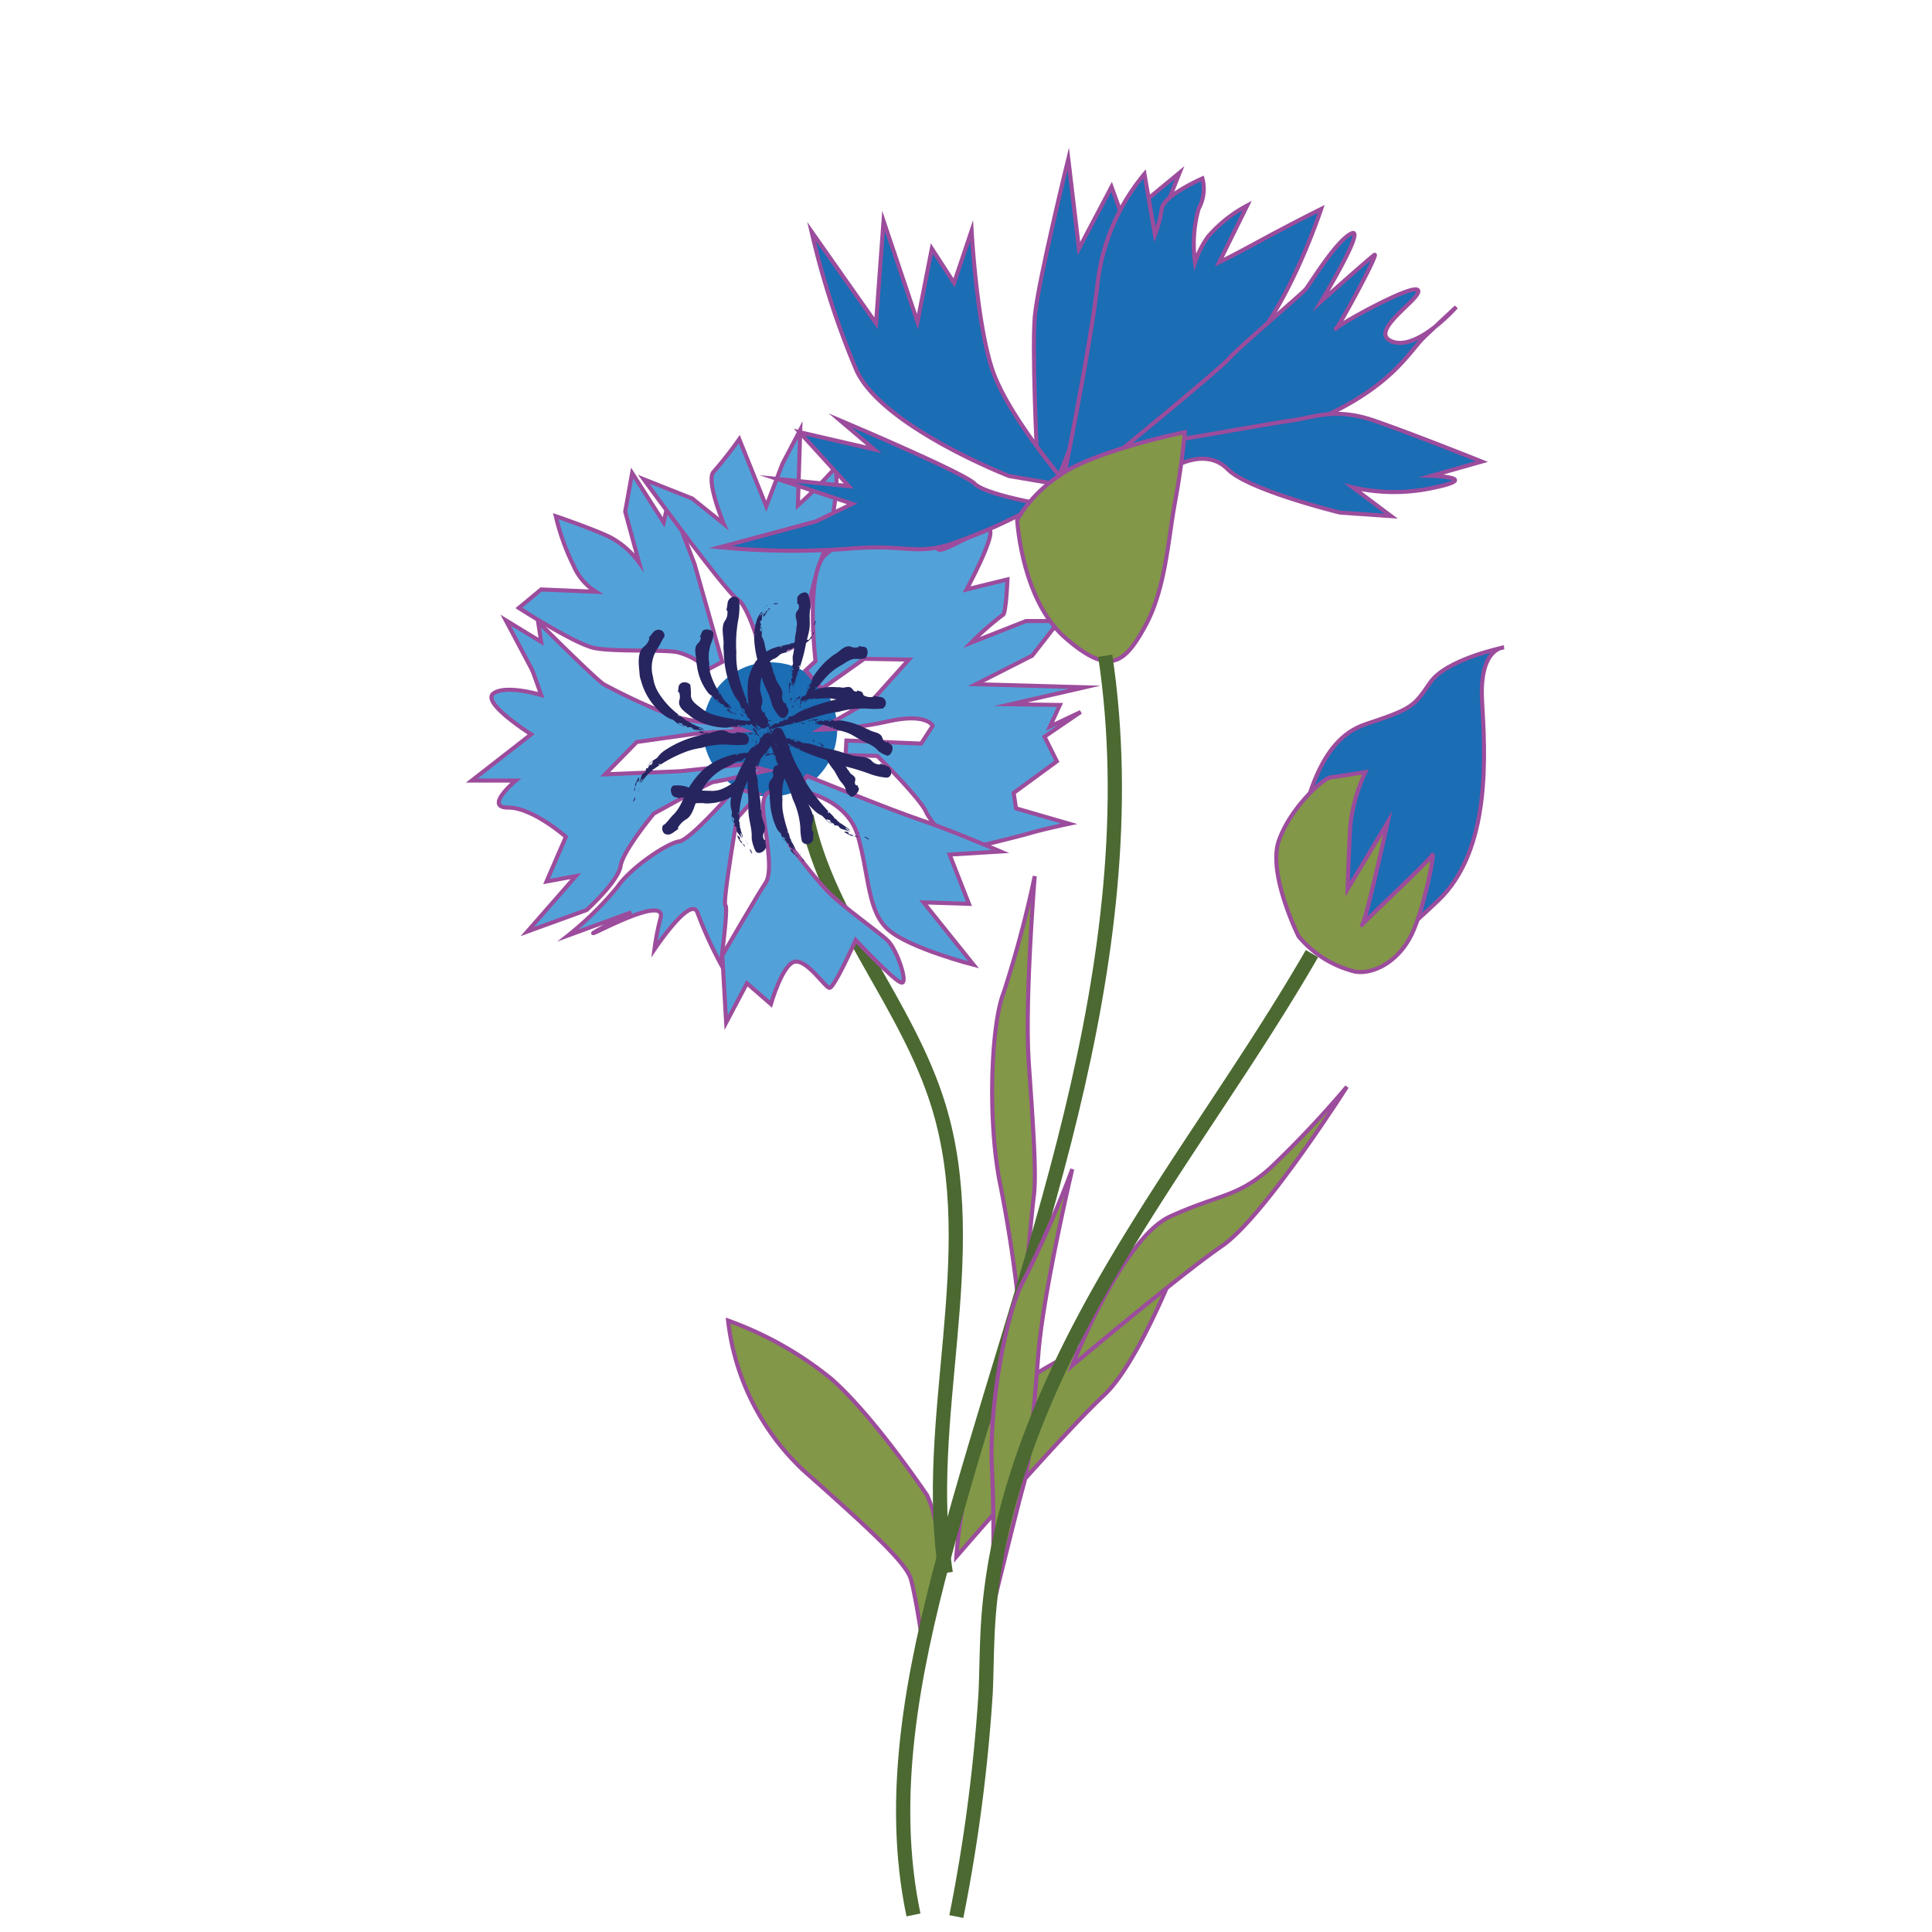 <svg id="word" xmlns="http://www.w3.org/2000/svg" viewBox="0 0 160 160"><defs><style>.cls-1{fill:#829748;}.cls-1,.cls-4,.cls-6{stroke:#9c4c9c;stroke-miterlimit:10;stroke-width:0.337px;}.cls-2{fill:none;stroke:#4b6931;stroke-width:1.179px;}.cls-3,.cls-6{fill:#1b6db4;}.cls-4{fill:#52a2d9;}.cls-5{fill:#27255f;}</style></defs><path class="cls-1" d="M84.562,110.084A112.974,112.974,0,0,0,82.88,98.3c-1.116-5.195-.836-13.392.242-16.109a92.815,92.815,0,0,0,2.57-9.631s-.845,10.385-.492,15.465.649,9.216.42,11.011S84.562,110.084,84.562,110.084Z"/><path class="cls-1" d="M79.2,128.923s.668-11.286,5.279-14.32,6.841-3.306,9.385-6.475a76.112,76.112,0,0,0,5.485-8.418s-4.27,12.415-7.912,15.83S79.2,128.923,79.2,128.923Z"/><path class="cls-1" d="M76.784,123.842s-4.363-6.508-7.927-9.645a28.991,28.991,0,0,0-8.56-4.833,20.107,20.107,0,0,0,6.332,12.491c5.826,5.154,8.409,7.627,8.791,8.885s.934,4.97.934,4.97S79.156,129.139,76.784,123.842Z"/><path class="cls-2" d="M66.792,67.574c1.813,8.629,8.342,15.56,10.931,23.989,3.809,12.4-1.411,25.884.6,38.7"/><path class="cls-3" d="M69.331,60.294a5.558,5.558,0,1,1-5.558-5.44A5.5,5.5,0,0,1,69.331,60.294Z"/><path class="cls-4" d="M58.607,55.454a5.25,5.25,0,0,0-2.617-1.468c-1.406-.194-5.174,0-6.766-.32s-6.255-3.32-6.255-3.32l1.85-1.53,4.531.191a4.725,4.725,0,0,1-1.851-2.17,18.815,18.815,0,0,1-1.467-4.085s3,1.019,4.467,1.721a7.011,7.011,0,0,1,2.424,2.107l-1.147-4.21.575-3.195,2.613,4.088.452-2.044,2.1,5.49,2.3,8.106Z"/><path class="cls-4" d="M63.136,54.367s-1.084-4.146-2.041-4.721-7.786-9.957-7.786-9.957l4.02,1.595,2.616,2.105s-1.533-3.638-.829-4.337a31.671,31.671,0,0,0,2.107-2.684l2.235,5.556L64.8,38.413l1.471-2.81-.193,6.255a38.93,38.93,0,0,0,2.873-2.872c.7-.894.188,4.468-.831,7.02a27.4,27.4,0,0,0-1.53,6.9C66.585,53.538,63.136,54.367,63.136,54.367Z"/><path class="cls-4" d="M67.541,54.751s-.893-7.531.894-8.873a49.222,49.222,0,0,0,4.722-4.53l.768,3.511,3.383-4.979s2.041,3,.636,4.979,3-1.022,3.895-1.022-1.79,4.979-1.79,4.979l3.385-.831s-.124,2.935-.385,2.935a24.275,24.275,0,0,0-2.615,2.3l4.531-1.787h2.746L85.48,54.3l-4.661,2.364,9,.254-6.126,1.405,4.083.06-.829,1.791L89.5,58.963l-3,2.044,1.023,2.043-3.577,2.618.193,1.275,4.4,1.275s-2.107.446-3.191.766-5.043,1.278-5.426,1.342a7.659,7.659,0,0,1-3.191-3c-.383-1.085-4.083-4.725-4.083-4.725l-2.62-.063.068-1.211,6.189.255.956-1.468s-.445-1.085-3.637-.386a29.586,29.586,0,0,1-5.745.706L72.4,57.815l2.87-3.192-3.7-.063-3.516,2.489-1.336-1.533Z"/><path class="cls-4" d="M60.2,59.922a15.884,15.884,0,0,1-4.53-.637,49.859,49.859,0,0,1-5.679-2.618c-.833-.577-5.427-5.17-5.427-5.17l.255,1.659-2.936-1.788s2.041,3.831,2.168,4.086.768,2.106.768,2.106-2.936-.893-3.957-.127,3.128,3.38,3.128,3.38l-4.918,3.831h3.643s-2.682,2.233-.639,2.233S46.863,69.3,46.863,69.3l-1.6,3.7,2.428-.445-4.023,4.593,4.917-1.787s2.615-2.361,2.809-3.639,2.745-4.337,2.745-4.337,4.722-2.619,4.914-2.619,4.528-.956,4.528-.956l-1.975-.511-5.3.574-6.192.254,2.619-2.678s5.363-.765,5.556-.765,3.317-.2,3.317-.2Z"/><path class="cls-4" d="M60.9,65.284s-3.7,4.276-4.659,4.4-4.021,2.167-5.1,3.762a27.619,27.619,0,0,1-4.088,4.023l5.235-1.915s-3.575,1.853-3.129,1.721,6-3.126,5.554-1.273a20.212,20.212,0,0,0-.512,2.615s3.066-4.6,3.574-3a34.539,34.539,0,0,0,1.916,4.215s.637-4.726.382-4.854.957-7.212.957-7.212l1.788-1.979Z"/><path class="cls-4" d="M63.842,65.6s-.9-.191-.577,2.17.7,4.533.128,5.362-3.575,6-3.575,6l.32,5.553,1.721-3.255,1.983,1.725s.953-3.32,1.976-3.511,2.489,2.106,2.871,2.169,2.173-3.96,2.173-3.96,3.125,3.321,3.765,3.514-.323-2.681-1.088-3.446S69.777,75.11,68.5,73.771s-3.067-3.766-3.067-3.766Z"/><path class="cls-4" d="M65.946,65.409s4.151.514,5.105,3.832.768,6.255,2.554,7.785S80.626,79.9,80.626,79.9L76.478,74.73l3.765.123-1.6-4.082,4.215-.254s-4.151-1.785-6.64-2.618-9.383-3.638-9.383-3.638Z"/><path class="cls-5" d="M67.126,52.189l-.072.08.067-.02C67.144,52.237,67.134,52.214,67.126,52.189Z"/><polygon class="cls-5" points="66.99 52.342 66.977 52.358 66.975 52.377 66.99 52.342"/><path class="cls-5" d="M66.9,52.514l.054-.081Z"/><polygon class="cls-5" points="67.008 52.41 66.975 52.377 66.975 52.377 66.952 52.433 67.008 52.41"/><path class="cls-5" d="M67.259,52.725c0,.025-.081-.058-.093,0a.544.544,0,0,1-.174.244c-.023.046-.156-.012-.179.031-.062.083-.221.364-.088.269.2-.151.317-.269.482-.41l.225-.514.1-.108-.161.126C67.292,52.41,67.339,52.587,67.259,52.725Z"/><path class="cls-5" d="M67.483,51.464c.006.02.02.063.02.063-.105.07-.1.158-.092.259l.066-.023c.006-.053-.021-.067-.057-.027a.507.507,0,0,0,.151-.295C67.54,51.444,67.506,51.439,67.483,51.464Z"/><rect class="cls-5" x="67.548" y="51.407" width="0.061" height="0.007" transform="translate(7.934 111.845) rotate(-82.64)"/><path class="cls-5" d="M66.613,52.831a2.5,2.5,0,0,1-.7.337c-.008.025-.011.055-.042.053l-.065-.012-.1.032-.036.021h0c-.016.019-.005.032.012.045l.05.025-.05-.025-.065-.013-.1.038.1-.038.053-.032.016-.016-.242.063-.049.025c-.05.035-.1.068-.156.027l-.046.011.016.007-.019,0-.185.045-.1.1s-.039-.025-.059-.036l-.049.074.118.057c.058.041.054-.135.134-.053-.08-.082-.076.094-.134.053l-.118-.057a.211.211,0,0,1-.206.01c.057-.068.136-.045.206-.01l.049-.074c.02.011.059.036.059.036l.1-.1-.367.093a3.244,3.244,0,0,0-2.114,1.351,5.1,5.1,0,0,0-.55,1.35A7.608,7.608,0,0,0,62.129,59a2.553,2.553,0,0,0,.884,1.278c.526.232.575-.365.588-.387.094-.514-.261-.4-.3-.987.084.356-.4-.067-.231-.5.242-.538-.243-1.059-.1-1.636a2.924,2.924,0,0,1,.041-.432c.249-.794.338-1.473,1.138-1.8.222-.086.351-.279.554-.4a3.4,3.4,0,0,1,.45-.113,2.129,2.129,0,0,0,.521-.267c-.182.083-.317.158-.517.242-.128.05.048-.166.137-.229.03-.035.133.063.167.024a.955.955,0,0,0,.23-.163c.032-.035.064.071.079.053.12-.062.166-.241.259-.246l.191-.028.106-.041.058-.052-.083-.094.129-.017-.129.017.083.094a4.445,4.445,0,0,0,.415-.446l0-.008a.507.507,0,0,1-.313.131c.054,0,.063.026.017.066l-.065-.034c.073-.072.131-.16.251-.143l.031-.065c.034-.005.055.025.079.045l.046-.045A1.137,1.137,0,0,0,66.613,52.831Z"/><path class="cls-5" d="M65.616,53.291l.047-.023-.2.051C65.51,53.359,65.562,53.327,65.616,53.291Z"/><path class="cls-5" d="M66.547,58.723l.043-.073-.053.018C66.517,58.678,66.534,58.7,66.547,58.723Z"/><polygon class="cls-5" points="66.632 58.588 66.637 58.573 66.635 58.557 66.632 58.588"/><path class="cls-5" d="M66.681,58.449l-.037.066Z"/><polygon class="cls-5" points="66.598 58.535 66.635 58.557 66.635 58.557 66.644 58.515 66.598 58.535"/><path class="cls-5" d="M66.6,58.535l-.051,0Z"/><path class="cls-5" d="M66.273,58.308c-.006-.017.092.041.084.005.012-.078,0-.153.032-.209-.008-.037.123-.015.115-.053.008-.072-.029-.3-.077-.209-.066.141-.092.247-.147.376l-.046.367-.051.076.1-.088C66.343,58.537,66.25,58.4,66.273,58.308Z"/><path class="cls-5" d="M66.2,59.23c0-.02-.013-.056-.013-.056.1-.023.109-.1.111-.168h-.064c-.014.039.011.055.051.037a.264.264,0,0,0-.167.171Z"/><polygon class="cls-5" points="66.104 59.257 66.118 59.214 66.106 59.211 66.102 59.257 66.104 59.257"/><path class="cls-5" d="M66.747,58.135l.3-.471c-.012-.02-.028-.043-.009-.053l.058-.013.047-.06.007-.027v0l-.036-.025h0l.051-.015.035-.065-.035.065-.014.044v.017l.114-.142.016-.031c.009-.047.022-.089.08-.081l.02-.023h-.009l.013,0,.087-.1v-.108a.607.607,0,0,1,.061.006l-.017-.074-.112,0c-.065-.006.05.119-.056.089.106.03-.009-.095.056-.089l.112,0c.006-.045.054-.08.121-.086.008.071-.055.086-.121.086l.017.074a.607.607,0,0,0-.061-.006v.108l.173-.2c.389-.423.709-.854,1.145-1.252a5.607,5.607,0,0,1,.746-.538c.518-.252.892-.685,1.47-.588a3.382,3.382,0,0,0,.651-.054.81.81,0,0,0,.176-.7c-.164-.393-.333-.166-.8-.367.316.115-.158.236-.481.131-.564-.252-.957.337-1.363.561a2.332,2.332,0,0,0-.33.227,6.54,6.54,0,0,0-1.461,1.6,1.289,1.289,0,0,0-.194.526c-.05.11-.169.186-.225.267a1.244,1.244,0,0,0-.16.392c.066-.13.1-.232.173-.372.056-.091.078.14.064.216,0,.038-.123.01-.122.045a.61.61,0,0,0-.039.207c0,.037-.089-.025-.087-.006-.031.092.046.227-.006.263l-.111.082-.046.061v.063l.112.038-.074.053.074-.053-.112-.038-.057.426.008,0a.271.271,0,0,1,.177-.165c-.04.017-.061,0-.048-.038l.064,0c-.011.073-.018.149-.119.161,0,0,.008.04.01.058l-.084-.018-.017.041A.651.651,0,0,0,66.747,58.135Z"/><path class="cls-5" d="M67.165,57.467l-.016.033.1-.114C67.186,57.38,67.177,57.422,67.165,57.467Z"/><path class="cls-5" d="M66.008,58.386l.048-.03-.043-.015C66,58.336,66,58.361,66.008,58.386Z"/><polygon class="cls-5" points="66.104 58.33 66.114 58.326 66.118 58.313 66.104 58.33"/><path class="cls-5" d="M66.183,58.255l-.048.026Z"/><polygon class="cls-5" points="66.094 58.268 66.118 58.313 66.118 58.313 66.135 58.281 66.094 58.268"/><path class="cls-5" d="M66.094,58.268l-.037-.02Z"/><path class="cls-5" d="M65.929,57.911c0-.023.054.08.062.047.035-.045.057-.108.1-.128.012-.03.1.066.11.035.037-.048.109-.239.037-.2-.114.063-.177.12-.274.181a2.277,2.277,0,0,0-.161.269l-.066.033.111-.015C65.9,58.132,65.875,57.976,65.929,57.911Z"/><path class="cls-5" d="M65.613,58.588v-.044c.094.029.111-.019.131-.074l-.053-.028c-.02.022,0,.047.033.05a.173.173,0,0,0-.18.05Z"/><rect class="cls-5" x="65.514" y="58.551" width="0.034" height="0.006" transform="translate(-21.482 70.862) rotate(-49.833)"/><path class="cls-5" d="M66.345,58.08l.38-.142c.005-.023,0-.05.021-.042l.041.027.057-.005.017-.015v0l-.009-.043-.033-.035.033.035.038.023.05-.016-.05.016-.029.022-.008.012.131-.014.027-.013c.027-.023.055-.043.085.008l.025-.006-.008-.005.01.005.1-.005.051-.078.032.051.026-.063-.068-.081c-.033-.05-.025.119-.074.025.049.094.041-.075.074-.025l.068.081c.025-.025.07-.015.111.03-.031.053-.072.02-.111-.03l-.026.063-.032-.051-.051.078.2-.017c.429,0,.816-.061,1.264-.031a4.03,4.03,0,0,1,.7.114c.46.123.867-.031,1.342.246a1.446,1.446,0,0,0,.707.013c.232-.2.07-.667.059-.692-.165-.4-.259-.171-.548-.4.2.129-.134.269-.326-.01-.267-.423-.645-.08-.982-.181a1.012,1.012,0,0,0-.273-.012,5.129,5.129,0,0,0-1.589.108.933.933,0,0,0-.383.218c-.085.036-.2.006-.271.021a.745.745,0,0,0-.294.158c.1-.042.172-.09.29-.132.079-.026-.027.152-.069.191-.018.029-.082-.081-.1-.051-.05.01-.082.071-.128.111-.015.03-.042-.08-.05-.066-.065.043-.077.187-.128.181l-.114-.012-.058.016-.027.042.056.1-.073-.011.073.011-.056-.1-.224.272.008.01a.167.167,0,0,1,.188,0c-.031-.013-.043-.043-.014-.061l.04.04c-.036.05-.072.1-.146.044l-.019.045-.049-.066L66.2,58A.648.648,0,0,0,66.345,58.08Z"/><path class="cls-5" d="M66.89,57.885l-.023.013.11-.01C66.944,57.842,66.916,57.865,66.89,57.885Z"/><path class="cls-5" d="M66.969,60.04l.078.013-.036-.046C67,60,66.984,60.02,66.969,60.04Z"/><polygon class="cls-5" points="67.123 60.063 67.136 60.065 67.149 60.055 67.123 60.063"/><polygon class="cls-5" points="67.153 60.01 67.149 60.055 67.149 60.055 67.191 60.045 67.153 60.01"/><path class="cls-5" d="M67.153,60.01l-.022-.043Z"/><path class="cls-5" d="M67.216,59.622c.016-.012,0,.1.036.076a.6.6,0,0,1,.188-.066c.037-.022.066.106.1.083.07-.03.258-.16.155-.16-.155,0-.255.022-.394.032l-.337.111-.091-.018.123.063C67.046,59.776,67.123,59.64,67.216,59.622Z"/><path class="cls-5" d="M66.39,59.924l.041-.033c.064.084.127.058.193.031l-.026-.056c-.04,0-.046.036-.012.06a.26.26,0,0,0-.221-.082Z"/><polygon class="cls-5" points="66.325 59.846 66.365 59.844 66.365 59.833 66.323 59.844 66.325 59.846"/><path class="cls-5" d="M67.564,59.97l.529.055c.014-.023.027-.046.041-.03l.034.04.075.013.026-.005h0L68.278,60l-.019-.04.019.04.037.035.07.01-.07-.01-.046.013-.013.006.164.049.035,0c.042-.006.082-.011.1.047l.027.013v-.013l.009.013.119.047.094-.045s.016.043.021.061l.054-.042-.043-.107c-.016-.063-.084.1-.1-.015.013.111.081-.048.1.015l.043.107c.045-.011.093.024.119.084-.057.033-.091-.02-.119-.084l-.054.042c-.005-.018-.021-.061-.021-.061l-.094.045.241.084c.516.218,1.029.264,1.543.533l.79.451c.5.3,1.038.4,1.447.906a2.278,2.278,0,0,0,.764.4c.344-.044.423-.534.423-.562.015-.443-.218-.3-.452-.674.174.231-.279.155-.379-.2-.146-.529-.721-.461-1.1-.7l-.325-.141a6.186,6.186,0,0,0-1.932-.629,1.493,1.493,0,0,0-.545.033,1.7,1.7,0,0,1-.317-.114,1.036,1.036,0,0,0-.407,0c.136.013.239,0,.391.025.1.018-.1.121-.167.141-.034.015-.055-.116-.086-.1a.566.566,0,0,0-.2.034c-.033.021-.012-.085-.027-.077-.1.02-.186.155-.24.117l-.117-.06-.072-.012-.056.02.011.121-.078-.043.078.043-.011-.121-.4.144v.007a.265.265,0,0,1,.216.085c-.032-.025-.022-.057.013-.057l.025.055c-.07.025-.139.05-.191-.032l-.047.032-.016-.083-.046.007A.655.655,0,0,0,67.564,59.97Z"/><path class="cls-5" d="M68.315,60.035l-.037.005.136.038C68.4,60.023,68.357,60.025,68.315,60.035Z"/><path class="cls-5" d="M67.511,61.694l.029.05.017-.045C67.559,61.682,67.534,61.688,67.511,61.694Z"/><polygon class="cls-5" points="67.564 61.792 67.571 61.8 67.584 61.802 67.564 61.792"/><path class="cls-5" d="M67.647,61.858l-.033-.038Z"/><polygon class="cls-5" points="67.625 61.78 67.587 61.802 67.584 61.802 67.614 61.82 67.625 61.78"/><path class="cls-5" d="M67.625,61.78l.021-.041Z"/><path class="cls-5" d="M67.959,61.573c.018,0-.075.065-.045.065.055.018.115.025.143.058.03,0-.053.1-.02.1.053.02.241.027.2-.026l-.21-.173-.243-.109-.032-.057.012.1C67.757,61.576,67.9,61.538,67.959,61.573Z"/><path class="cls-5" d="M67.317,61.309l.05.005c-.041.08.012.1.065.121l.037-.045c-.021-.018-.049-.006-.056.027a.144.144,0,0,0-.038-.166Z"/><polygon class="cls-5" points="67.354 61.231 67.375 61.251 67.385 61.246 67.354 61.228 67.354 61.231"/><path class="cls-5" d="M67.857,61.973l.212.32.041,0-.015.047.025.048.019.01h0l.038-.03.02-.038-.02.038-.009.046.037.035-.037-.035-.029-.016h-.011l.064.1.021.016c.034.012.063.026.034.072l.009.021,0-.011,0,.013.048.081.088.01-.03.05.065-.008.042-.1c.031-.051-.115.037-.05-.049-.065.086.081,0,.05.049l-.042.1c.033.011.042.051.021.109-.064,0-.046-.056-.021-.109l-.065.008.03-.05-.088-.01.1.161a11.708,11.708,0,0,0,.689.981l.332.584c.192.405.564.587.649,1.09.038.187.284.374.4.481.279.03.554-.372.569-.4.21-.373-.029-.292-.033-.65.021.224-.282.082-.2-.234.142-.47-.349-.5-.472-.793a.931.931,0,0,0-.152-.193c-.2-.441-.642-.637-.917-1.035-.082-.1-.234-.119-.346-.166-.064-.048-.077-.151-.119-.2a.533.533,0,0,0-.242-.153l.223.163c.048.048-.142.048-.2.035-.028,0,.046-.1.013-.1-.025-.033-.091-.033-.144-.05-.033,0,.057-.066.04-.066-.057-.035-.2.012-.2-.041l-.008-.1-.025-.049-.043-.01-.085.084-.007-.068.007.068.085-.084-.293-.118-.008.01a.151.151,0,0,1,.039.167c0-.036.03-.051.051-.033l-.029.05c-.053-.017-.107-.037-.066-.123h-.051l.056-.061-.026-.022A.555.555,0,0,0,67.857,61.973Z"/><path class="cls-5" d="M68.168,62.419l-.022-.015.051.091C68.231,62.444,68.2,62.431,68.168,62.419Z"/><path class="cls-5" d="M62.631,62.52l-.028.08.05-.027C62.671,62.557,62.648,62.54,62.631,62.52Z"/><polygon class="cls-5" points="62.577 62.675 62.569 62.691 62.573 62.706 62.577 62.675"/><path class="cls-5" d="M62.53,62.826l.031-.073Z"/><polygon class="cls-5" points="62.615 62.726 62.573 62.706 62.573 62.706 62.561 62.753 62.615 62.726"/><path class="cls-5" d="M62.615,62.726l.05-.01Z"/><path class="cls-5" d="M62.952,62.918c0,.022-.095-.026-.087.017a.709.709,0,0,1-.037.241c.006.046-.128.033-.123.076-.009.089-.017.338.054.235a2.363,2.363,0,0,0,.185-.464,1.647,1.647,0,0,0,.023-.441l.041-.106-.09.137C62.866,62.668,62.993,62.809,62.952,62.918Z"/><path class="cls-5" d="M62.763,61.893l.041.039c-.082.082-.049.142-.012.222l.052-.03c-.008-.046-.037-.05-.064-.013a.32.32,0,0,0,.064-.258Z"/><polygon class="cls-5" points="62.832 61.805 62.844 61.853 62.852 61.85 62.836 61.802 62.832 61.805"/><path class="cls-5" d="M62.462,63.171a3.922,3.922,0,0,1-.385.486c.009.025.02.05,0,.058l-.061.008-.062.062-.014.026h0l.036.035.048.005-.048-.005-.055.015-.054.063.054-.063.019-.05,0-.015-.144.138-.022.033c-.022.045-.045.091-.1.073l-.029.025h.009l-.017,0-.115.1-.025.113-.066-.015v.078l.121.015c.06.015-.025-.133.076-.088-.1-.045-.016.1-.076.088l-.121-.015a.143.143,0,0,1-.151.07c.013-.075.081-.078.151-.07v-.078l.066.015.025-.113-.232.185a4.916,4.916,0,0,1-1.558,1.013,2.2,2.2,0,0,1-.966.125,4.981,4.981,0,0,1-1.919-.341,2.807,2.807,0,0,0-1.067-.091c-.365.174-.173.656-.16.684.2.415.374.19.781.448-.281-.156.238-.244.487.056.357.458.974.184,1.525.292a3.452,3.452,0,0,0,.468-.015,3.855,3.855,0,0,0,2.44-1.12,1.977,1.977,0,0,0,.308-.516c.083-.106.227-.165.3-.247a1.255,1.255,0,0,0,.267-.4,4.568,4.568,0,0,1-.275.376c-.08.09-.039-.159-.006-.237.006-.043.131.007.137-.033a.59.59,0,0,0,.091-.219c.007-.043.086.035.086.015.058-.1,0-.256.073-.289l.135-.078.062-.071.012-.066L62.4,63.59l.088-.058-.088.058.108.049.123-.48-.011,0a.283.283,0,0,1-.2.185c.046-.019.067,0,.046.045l-.063-.005c.017-.081.034-.159.146-.177l-.006-.06c.025-.018.054,0,.08.012l.016-.05A.87.87,0,0,0,62.462,63.171Z"/><path class="cls-5" d="M61.909,63.861l.024-.038-.123.114C61.867,63.955,61.891,63.9,61.909,63.861Z"/><path class="cls-5" d="M61.1,58.834l-.062-.052.01.055C61.052,58.86,61.071,58.844,61.1,58.834Z"/><polygon class="cls-5" points="60.973 58.731 60.961 58.723 60.948 58.723 60.973 58.731"/><path class="cls-5" d="M60.837,58.668l.067.038Z"/><polygon class="cls-5" points="60.915 58.756 60.948 58.723 60.948 58.723 60.904 58.706 60.915 58.756"/><path class="cls-5" d="M60.915,58.756v0Z"/><path class="cls-5" d="M60.644,59.043c-.022,0,.05-.085.011-.083-.076-.018-.162-.01-.21-.06-.036,0,.006-.128-.032-.131-.07-.026-.308-.041-.222.03a2.3,2.3,0,0,0,.354.226l.373.1.073.063-.077-.116C60.883,59.013,60.737,59.081,60.644,59.043Z"/><path class="cls-5" d="M61.56,59.255l-.054,0c-.012-.106-.084-.116-.157-.133l0,.063c.034.02.054,0,.042-.046a.281.281,0,0,0,.152.194Z"/><polygon class="cls-5" points="61.583 59.356 61.539 59.335 61.535 59.345 61.581 59.357 61.583 59.356"/><path class="cls-5" d="M60.536,58.54l-.4-.393c-.028.005-.05.015-.058,0v-.058l-.052-.058L60,58.011h0l-.034.03-.008.048.008-.048-.008-.05-.058-.05.058.05.042.02.016,0-.11-.141-.029-.023c-.037-.023-.077-.047-.053-.1l-.021-.028v-.005L59.73,57.6l-.106-.027s.016-.041.025-.06l-.074-.006-.032.111c-.021.061.131-.018.072.078.059-.1-.093-.017-.072-.078l.032-.111a.129.129,0,0,1-.049-.146c.075.015.07.08.049.146l.074.006c-.009.019-.025.06-.025.06l.106.027-.142-.224a6.012,6.012,0,0,1-.735-1.535,2.683,2.683,0,0,1-.115-.917,3.219,3.219,0,0,1,.164-1.679,2.076,2.076,0,0,0,.182-.825c-.129-.324-.615-.3-.647-.29-.43.1-.237.3-.545.668.189-.253.212.229-.085.47-.4.373-.151.967-.141,1.458a3.182,3.182,0,0,0,.053.405,4.587,4.587,0,0,0,.843,2.134,1.093,1.093,0,0,0,.453.39,2.228,2.228,0,0,1,.2.313,1.234,1.234,0,0,0,.341.284c-.107-.1-.2-.168-.317-.292-.076-.08.161-.025.227.008.04.008-.024.131.013.138a.559.559,0,0,0,.191.1c.039,0-.043.076-.024.078.095.051.248.006.27.068l.063.126.054.063.06.015.063-.1.038.085-.038-.085-.063.1.415.156,0-.01a.293.293,0,0,1-.131-.211c.011.043-.016.06-.048.037l.015-.059c.07.022.143.047.139.156h.054l-.029.077.041.028A.77.77,0,0,0,60.536,58.54Z"/><path class="cls-5" d="M59.957,57.989l.033.019-.091-.12C59.876,57.946,59.914,57.971,59.957,57.989Z"/><path class="cls-5" d="M59.078,60.44l-.121-.038.053.056C59.034,60.475,59.053,60.458,59.078,60.44Z"/><polygon class="cls-5" points="58.848 60.37 58.824 60.365 58.803 60.37 58.848 60.37"/><path class="cls-5" d="M58.631,60.345l.107.025Z"/><path class="cls-5" d="M58.792,60.413c-.01-.018-.01-.035.011-.043h-.065Z"/><path class="cls-5" d="M58.792,60.413l.027.05Z"/><path class="cls-5" d="M58.636,60.78c-.026,0,.008-.1-.041-.086a.708.708,0,0,1-.306-.007c-.054.007-.081-.134-.135-.123-.106-.008-.418.04-.262.087a5.068,5.068,0,0,0,.61.136l.544,0,.138.045-.179-.1C58.923,60.679,58.782,60.791,58.636,60.78Z"/><path class="cls-5" d="M59.966,60.657c-.017.01-.067.03-.067.03a.285.285,0,0,0-.294-.061l.035.064c.059,0,.071-.031.022-.061a.571.571,0,0,0,.337.113C60,60.712,60,60.677,59.966,60.657Z"/><polygon class="cls-5" points="60.07 60.742 59.999 60.742 60.003 60.752 60.07 60.745 60.07 60.742"/><path class="cls-5" d="M58.159,60.3a3.762,3.762,0,0,1-.765-.325c-.028.01-.052.025-.073,0l-.04-.064-.1-.055-.044-.007h0c-.025,0-.029.02-.021.04l.019.053-.019-.053-.046-.056-.1-.047.1.047.067.016.021,0-.227-.136-.052-.023c-.063-.017-.125-.037-.134-.1l-.035-.028v.012l-.008-.017-.169-.113-.145-.016a.451.451,0,0,0-.011-.07l-.093,0,.035.131c.011.074.147-.04.139.076.008-.116-.128,0-.139-.076l-.035-.131a.255.255,0,0,1-.141-.17c.094.01.127.088.141.17l.093,0a.451.451,0,0,1,.011.07l.145.016-.314-.245a6.677,6.677,0,0,1-1.7-1.858,3.215,3.215,0,0,1-.436-1.268,2.874,2.874,0,0,1,.338-2.321c.2-.254.415-.783.605-1.039a.492.492,0,0,0-.448-.565c-.477.013-.467.3-.948.743.3-.314.1.378-.3.66-.573.465-.438,1.457-.367,2.2a1.832,1.832,0,0,0,.123.614,5.342,5.342,0,0,0,1.876,2.837,2.255,2.255,0,0,0,.761.408c.163.093.29.267.427.34a2.548,2.548,0,0,0,.6.249c-.2-.093-.356-.148-.578-.262-.145-.075.177-.063.283-.035.053,0,.053.146.1.149a1.115,1.115,0,0,0,.3.078c.054,0,0,.093.024.093.145.04.309-.04.38.025l.155.131.106.055.08.01.016-.126.106.084-.106-.084-.016.126.637.045v-.012a.552.552,0,0,1-.309-.181c.038.043.023.068-.034.055l-.027-.069c.11.008.216.011.286.12,0,0,.05-.008.077-.014.022.026.011.059.007.089l.069.015A.927.927,0,0,0,58.159,60.3Z"/><path class="cls-5" d="M57.07,59.831l.057.013-.193-.119C56.944,59.793,57,59.819,57.07,59.831Z"/><path class="cls-5" d="M52.851,65.557l.05-.1-.058.038C52.819,65.51,52.839,65.535,52.851,65.557Z"/><polygon class="cls-5" points="52.949 65.362 52.96 65.343 52.956 65.323 52.949 65.362"/><path class="cls-5" d="M53.009,65.167l-.039.1Z"/><polygon class="cls-5" points="52.916 65.301 52.956 65.323 52.956 65.323 52.97 65.264 52.916 65.301"/><path class="cls-5" d="M52.916,65.3l-.051.016Z"/><path class="cls-5" d="M52.589,65.074c0-.028.094.031.088-.02a.885.885,0,0,1,.077-.284c0-.049.144-.041.147-.09.026-.1.051-.411-.029-.275-.118.209-.172.352-.267.542l-.084.52-.066.121.118-.152C52.639,65.37,52.552,65.216,52.589,65.074Z"/><path class="cls-5" d="M52.537,66.346c-.008-.021-.021-.064-.021-.064.1-.07.094-.168.082-.271l-.061.028c-.008.055.024.07.06.027a.47.47,0,0,0-.147.3C52.482,66.368,52.516,66.373,52.537,66.346Z"/><polygon class="cls-5" points="52.442 66.429 52.45 66.368 52.437 66.371 52.437 66.434 52.442 66.429"/><path class="cls-5" d="M53.152,64.752a3.321,3.321,0,0,1,.492-.606c-.006-.031-.015-.058.012-.068l.068-.018.078-.073.023-.032h0l-.031-.039h0l.065-.017.073-.073-.073.073-.034.056-.005.017.194-.161.032-.038c.033-.053.069-.106.129-.091l.035-.027H54.2l.019-.005.151-.114.061-.125s.046.012.068.02l.02-.088-.133-.013c-.069-.02-.005.141-.111.093.106.048.042-.113.111-.093l.133.013a.212.212,0,0,1,.192-.076c-.033.086-.111.088-.192.076l-.02.088c-.022-.008-.068-.02-.068-.02l-.061.125.312-.2a10.925,10.925,0,0,1,2.138-1.085,6.508,6.508,0,0,1,1.286-.317,6.252,6.252,0,0,1,2.441-.247,10.184,10.184,0,0,0,1.2-.013c.407-.174.239-.656.215-.682-.254-.41-.48-.217-1.054-.412.39.117-.26.263-.65.041-.588-.369-1.29.124-1.943.18a4.279,4.279,0,0,0-.517.138,8.66,8.66,0,0,0-2.789,1.236,2.308,2.308,0,0,0-.567.566,4.639,4.639,0,0,1-.431.28,1.894,1.894,0,0,0-.4.475,5.494,5.494,0,0,1,.4-.45c.12-.1,0,.171-.049.269-.016.048-.145,0-.163.05a1.065,1.065,0,0,0-.15.255c-.014.045-.089-.038-.1-.015-.087.113-.053.292-.131.337l-.158.111-.077.083-.032.075.114.049-.106.07.106-.07-.114-.049c-.074.174-.129.388-.193.572l.01,0a.5.5,0,0,1,.234-.241c-.048.025-.068.005-.043-.048l.071,0c-.036.1-.055.2-.174.23,0,0,0,.051,0,.074-.031.021-.058,0-.086-.013l-.027.06A.8.8,0,0,0,53.152,64.752Z"/><path class="cls-5" d="M53.863,63.9l-.03.039.165-.13C53.932,63.8,53.9,63.849,53.863,63.9Z"/><path class="cls-5" d="M61.933,69.88l-.041-.1-.009.065C61.88,69.875,61.908,69.872,61.933,69.88Z"/><polygon class="cls-5" points="61.852 69.691 61.85 69.676 61.832 69.664 61.852 69.691"/><path class="cls-5" d="M61.747,69.537l.047.08Z"/><path class="cls-5" d="M61.786,69.681c.011-.017.024-.03.046-.017h0l-.038-.047Z"/><path class="cls-5" d="M61.786,69.681l-.017.05Z"/><path class="cls-5" d="M61.414,69.81c-.019-.013.08-.058.043-.081a.836.836,0,0,1-.185-.2c-.046-.023.052-.131.014-.156-.06-.076-.28-.254-.224-.121a2.356,2.356,0,0,0,.267.476l.325.345.048.118-.032-.177C61.662,69.933,61.493,69.915,61.414,69.81Z"/><path class="cls-5" d="M62.29,70.587c-.019-.007-.06-.028-.06-.028.02-.113-.054-.17-.126-.228l-.027.065c.033.034.063.025.06-.025a.421.421,0,0,0,.1.289C62.265,70.637,62.294,70.617,62.29,70.587Z"/><polygon class="cls-5" points="62.281 70.705 62.242 70.66 62.233 70.668 62.278 70.705 62.281 70.705"/><path class="cls-5" d="M61.5,69.213a3.519,3.519,0,0,1-.2-.684c-.024-.011-.053-.021-.045-.046l.028-.063-.015-.1-.016-.03v0c-.016-.012-.032,0-.046.008l-.033.045.033-.045.017-.061-.025-.09.025.09.03.056.012.013-.034-.23-.012-.042c-.021-.053-.041-.1.009-.146V67.84l-.009.013.009-.017v-.172l-.075-.11.046-.042-.059-.059-.083.088c-.051.043.121.081.019.136.1-.055-.07-.093-.019-.136l.083-.088a.191.191,0,0,1,.058-.186c.046.071,0,.131-.058.186l.059.059-.046.042.075.11,0-.339a7.162,7.162,0,0,1,.452-2.13,5.835,5.835,0,0,1,.563-1.069,8.079,8.079,0,0,1,1.276-1.921,4.377,4.377,0,0,0,.616-1.007c.038-.441-.479-.5-.509-.494-.476.013-.378.29-.833.61.287-.232.1.347-.3.493-.6.209-.633.969-.982,1.458a2.709,2.709,0,0,0-.219.438,6.93,6.93,0,0,0-.792,2.731,1.9,1.9,0,0,0,.11.747c.014.164-.041.343-.02.481a1.692,1.692,0,0,0,.15.556,5.241,5.241,0,0,1-.127-.546c-.021-.143.154.093.192.181.029.035-.086.113-.059.149a.535.535,0,0,0,.121.247c.032.037-.079.053-.062.07.053.124.212.189.2.272l-.013.182.025.105.047.055.1-.063v0l-.1.063.34.443.009-.005a.435.435,0,0,1-.041-.312c-.008.051-.038.055-.063.01l.038-.058c.064.079.122.149.074.257l.052.043-.06.06.028.053A1.015,1.015,0,0,0,61.5,69.213Z"/><path class="cls-5" d="M61.223,68.233l.017.045-.025-.191C61.169,68.13,61.194,68.181,61.223,68.233Z"/><path class="cls-5" d="M66.3,70.736l-.043-.076-.01.058C66.245,70.741,66.267,70.736,66.3,70.736Z"/><polygon class="cls-5" points="66.217 70.592 66.209 70.58 66.195 70.572 66.217 70.592"/><path class="cls-5" d="M66.111,70.481l.046.063Z"/><polygon class="cls-5" points="66.152 70.595 66.195 70.572 66.195 70.572 66.157 70.544 66.152 70.595"/><path class="cls-5" d="M66.152,70.6l-.017.045Z"/><path class="cls-5" d="M65.8,70.771c-.019,0,.077-.063.042-.074-.065-.041-.144-.068-.177-.125-.038-.013.045-.118.011-.131-.064-.045-.279-.13-.224-.04a2.667,2.667,0,0,0,.27.323l.306.218.046.088-.028-.138C66.032,70.826,65.871,70.839,65.8,70.771Z"/><path class="cls-5" d="M66.585,71.3c-.02,0-.056-.013-.056-.013.029-.1-.034-.141-.1-.184l-.026.056c.024.03.051.017.056-.028a.281.281,0,0,0,.074.239Z"/><polygon class="cls-5" points="66.565 71.4 66.533 71.367 66.525 71.375 66.565 71.403 66.565 71.4"/><path class="cls-5" d="M65.862,70.262l-.264-.5c-.028,0-.054,0-.05-.021l.014-.055-.035-.072-.022-.021h0l-.039.021-.024.042.024-.042.006-.051-.04-.066.04.066.033.03.014.008-.069-.166-.022-.033c-.032-.031-.065-.065-.025-.113l-.008-.033-.008.01v-.015l-.039-.131-.1-.058.039-.048-.072-.025-.053.1c-.041.05.127.017.048.093.079-.076-.089-.043-.048-.093l.053-.1a.125.125,0,0,1,0-.153c.063.033.042.093,0,.153l.072.025-.039.048.1.058-.085-.259a10.14,10.14,0,0,1-.436-1.679,4.084,4.084,0,0,1-.024-.954,4.82,4.82,0,0,1,.156-1.785,2.365,2.365,0,0,0,.071-.9c-.17-.317-.654-.194-.682-.177-.413.17-.194.333-.448.731.148-.27.25.2-.033.464-.4.384-.08.93-.123,1.408a2.605,2.605,0,0,0,.028.391,6.019,6.019,0,0,0,.518,2.174,1.314,1.314,0,0,0,.352.467,1.826,1.826,0,0,1,.117.345,1.17,1.17,0,0,0,.256.359c-.077-.126-.147-.211-.231-.357-.05-.1.162.012.22.063.032.017-.058.115-.024.13a.454.454,0,0,0,.16.146c.036.021-.064.066-.045.074.072.073.233.073.235.14l.019.141.034.072.048.032.094-.076.009.095-.009-.095-.094.076.349.274.008,0a.293.293,0,0,1-.06-.242c0,.043-.03.053-.055.023l.033-.056c.06.048.12.091.086.192l.055.02-.059.063.03.038A.65.65,0,0,0,65.862,70.262Z"/><path class="cls-5" d="M65.475,69.553l.025.033-.061-.144C65.4,69.494,65.439,69.522,65.475,69.553Z"/><path class="cls-5" d="M71.133,68.986l-.1-.058.035.063C71.083,69.011,71.105,69,71.133,68.986Z"/><polygon class="cls-5" points="70.924 68.878 70.907 68.866 70.884 68.868 70.924 68.878"/><path class="cls-5" d="M70.721,68.81l.1.043Z"/><path class="cls-5" d="M70.862,68.906c0-.018,0-.036.022-.038h0l-.066-.015Z"/><path class="cls-5" d="M70.862,68.906l.015.052Z"/><path class="cls-5" d="M70.619,69.228c-.025,0,.037-.1-.015-.093a.627.627,0,0,1-.291-.078c-.047,0-.046-.149-.092-.151-.1-.03-.407-.058-.271.027.21.117.345.187.538.28l.535.1.123.071-.152-.128C70.928,69.188,70.766,69.266,70.619,69.228Z"/><path class="cls-5" d="M71.929,69.432l-.074.008c-.057-.117-.158-.129-.263-.142l.019.069c.058.02.073-.008.036-.054a.584.584,0,0,0,.284.209C71.939,69.492,71.951,69.457,71.929,69.432Z"/><polygon class="cls-5" points="71.999 69.539 71.931 69.522 71.931 69.533 71.999 69.547 71.999 69.539"/><path class="cls-5" d="M70.287,68.644l-.671-.471c-.031,0-.06.015-.073-.008l-.029-.065-.09-.07-.041-.015h0l-.029.032.008.056-.008-.056-.028-.063-.085-.072.085.072.057.031.024,0-.189-.186-.044-.03c-.06-.033-.115-.063-.11-.131l-.033-.033v.015l-.005-.022-.135-.144-.144-.042s0-.044,0-.072l-.092-.006.012.138c0,.067.148-.018.117.095.031-.113-.121-.028-.117-.095l-.012-.138a.225.225,0,0,1-.117-.177c.094.018.11.1.117.177l.092.006c0,.028,0,.072,0,.072l.144.042-.275-.282a15.708,15.708,0,0,1-1.595-1.971,8.317,8.317,0,0,1-.682-1.221,9.486,9.486,0,0,1-1.066-2.4,5.758,5.758,0,0,0-.521-1.215.477.477,0,0,0-.715.09c-.257.42.043.532.066,1.16-.031-.42.34.162.277.61-.119.677.528,1.223.807,1.842a4.048,4.048,0,0,0,.279.479,11.351,11.351,0,0,0,1.922,2.5,2.24,2.24,0,0,0,.674.468,3.627,3.627,0,0,1,.365.378,2.641,2.641,0,0,0,.521.35c-.171-.129-.307-.209-.493-.357-.126-.1.177-.031.275.015.047.006.022.15.071.16a.95.95,0,0,0,.265.131c.048.013-.024.093,0,.1.126.072.309.017.363.093l.128.151.093.068.082.023.037-.119.086.1-.086-.1-.037.119.589.191,0-.01a.557.557,0,0,1-.25-.247c.029.045.006.07-.044.043l-.008-.074c.1.033.2.064.238.185l.074,0c.019.033,0,.065-.01.091l.063.033A.981.981,0,0,0,70.287,68.644Z"/><path class="cls-5" d="M69.326,67.977l.046.032-.154-.161C69.21,67.916,69.268,67.947,69.326,67.977Z"/><path class="cls-5" d="M63.554,50.115l-.1.058.069,0C63.551,50.173,63.551,50.147,63.554,50.115Z"/><polygon class="cls-5" points="63.355 50.221 63.338 50.23 63.326 50.248 63.355 50.221"/><path class="cls-5" d="M63.2,50.346l.085-.055Z"/><path class="cls-5" d="M63.35,50.289c-.017-.011-.033-.021-.025-.041h0l-.042.043Z"/><path class="cls-5" d="M63.35,50.289l.057.012Z"/><path class="cls-5" d="M63.543,50.626c0,.02-.066-.071-.082-.036-.054.058-.046.164-.093.209,0,.044-.125,0-.128.038-.03.086-.029.3.04.216.091-.123.132-.221.214-.352l.25-.3.1-.048-.151.033C63.614,50.394,63.614,50.558,63.543,50.626Z"/><path class="cls-5" d="M64.364,49.925l-.049.051c-.1-.057-.185-.005-.262.046l.052.045c.049-.021.049-.05,0-.063a.43.43,0,0,0,.307,0Z"/><polygon class="cls-5" points="64.468 49.974 64.41 49.999 64.413 50.009 64.468 49.976 64.468 49.974"/><path class="cls-5" d="M63,50.734a2.782,2.782,0,0,0-.341.637c.013.022.032.04.017.06l-.049.043-.021.1v.041h0a.03.03,0,0,0,.045.01l.046-.026-.046.026-.041.048-.012.095.012-.095,0-.058-.008-.021-.055.227v.05c.006.058.01.113-.048.144l0,.04.013,0-.013.015-.019.174.065.118-.054.04.054.063.091-.085c.06-.035-.108-.088,0-.131-.1.043.064.1,0,.131l-.091.085a.2.2,0,0,1-.054.189c-.049-.071,0-.136.054-.189l-.054-.063.054-.04-.065-.118-.03.355a8.284,8.284,0,0,0,.333,2.243l.3,1.225c.189.808.66,1.392.837,2.256a3.157,3.157,0,0,0,.689,1.07c.432.236.624-.28.645-.3.149-.446-.132-.443-.2-.978.066.351-.357-.067-.275-.48.146-.591-.442-.989-.57-1.546a3.672,3.672,0,0,0-.163-.418c-.181-.833-.6-1.52-.729-2.379a2.228,2.228,0,0,0-.233-.591,1.633,1.633,0,0,1,.034-.39c-.013-.176-.034-.32-.054-.461a1.931,1.931,0,0,0,.032.448c.005.121-.143-.085-.173-.17-.028-.038.094-.084.08-.116a.646.646,0,0,0-.042-.224c-.017-.038.091-.016.081-.03,0-.109-.134-.23-.085-.29l.106-.111.04-.075,0-.064-.119-.025.07-.072-.07.072.119.025a.772.772,0,0,1,.1-.471l-.011,0a.454.454,0,0,1-.234.181c.04-.025.063,0,.05.043l-.063.008a.175.175,0,0,1,.161-.2s0-.04.005-.063c.031-.013.056.013.081.028l.029-.048A.6.6,0,0,0,63,50.734Z"/><path class="cls-5" d="M62.6,51.673v-.05l-.05.189C62.615,51.786,62.607,51.728,62.6,51.673Z"/><path class="cls-5" d="M65.72,57.405l.026-.086-.05.036C65.682,57.369,65.7,57.384,65.72,57.405Z"/><polygon class="cls-5" points="65.772 57.238 65.775 57.221 65.772 57.205 65.772 57.238"/><path class="cls-5" d="M65.781,57.08l-.014.078Z"/><polygon class="cls-5" points="65.727 57.193 65.772 57.205 65.772 57.205 65.767 57.158 65.727 57.193"/><path class="cls-5" d="M65.727,57.193l-.048.02Z"/><path class="cls-5" d="M65.354,57.06c-.008-.021.1.009.08-.025a.623.623,0,0,1-.027-.222c-.019-.035.116-.055.1-.093-.016-.078-.111-.3-.133-.189-.027.166-.027.28-.04.434l.047.39-.035.1.08-.123C65.475,57.274,65.354,57.162,65.354,57.06Z"/><path class="cls-5" d="M65.5,58.036l-.025-.053c.1-.05.084-.128.068-.207l-.063.019c0,.042.028.055.062.022a.326.326,0,0,0-.127.23Z"/><rect class="cls-5" x="65.383" y="58.07" width="0.05" height="0.004" transform="translate(2.413 118.753) rotate(-85.528)"/><path class="cls-5" d="M65.767,56.727l.162-.576c-.02-.022-.039-.038-.021-.055l.05-.036.029-.081,0-.027v0l-.045-.013-.046.017.046-.017.042-.036L66,55.824l-.018.077,0,.051,0,.015.065-.183v-.041c0-.048,0-.1.053-.113l.013-.033-.013.006.016-.011.047-.138-.034-.111a.568.568,0,0,1,.06-.018l-.041-.065-.108.048c-.063.017.09.1-.02.11.11-.012-.043-.093.02-.11l.108-.048a.14.14,0,0,1,.088-.136c.033.068-.025.106-.088.136l.041.065a.568.568,0,0,0-.06.018l.034.111.1-.274a12.886,12.886,0,0,0,.477-1.833c.073-.358.188-.7.248-1.045.174-.7-.043-1.319.144-2.077a3.412,3.412,0,0,0-.221-1.041c-.264-.3-.673.034-.7.053-.341.314-.085.4-.222.853.058-.3.317.146.079.447-.4.423.05.884-.1,1.35a3.1,3.1,0,0,0-.025.365c-.171.68-.1,1.349-.292,2.092a2.333,2.333,0,0,0,.033.571,1.783,1.783,0,0,1-.121.347,1.35,1.35,0,0,0-.019.446c.017-.154.011-.267.038-.431.019-.111.119.108.132.189.016.035-.115.053-.1.09a.753.753,0,0,0,.029.22c.016.035-.088,0-.082.023,0,.105.119.216.073.269l-.082.121-.032.078.016.06.12.008-.057.078.057-.078-.12-.008.057.458h.01a.317.317,0,0,1,.127-.226c-.03.032-.062.02-.055-.025l.058-.015c.014.078.027.158-.069.208l.025.053-.086,0,0,.051A.623.623,0,0,0,65.767,56.727Z"/><path class="cls-5" d="M65.987,55.9l0,.043.054-.154C65.979,55.8,65.98,55.852,65.987,55.9Z"/><path class="cls-5" d="M62.912,60.729l.118-.014-.067-.028C62.936,60.679,62.927,60.7,62.912,60.729Z"/><polygon class="cls-5" points="63.14 60.7 63.158 60.694 63.177 60.682 63.14 60.7"/><path class="cls-5" d="M63.338,60.634l-.1.023Z"/><path class="cls-5" d="M63.17,60.637c.015.012.024.03.007.045h0l.057-.025Z"/><path class="cls-5" d="M63.17,60.637l-.046-.033Z"/><path class="cls-5" d="M63.134,60.244c.018-.016.036.1.069.062.089-.045.154-.123.238-.143.036-.037.127.065.159.031.086-.058.281-.268.145-.219-.2.07-.33.14-.513.208l-.428.222-.131.012.184.021C62.944,60.45,63.013,60.294,63.134,60.244Z"/><path class="cls-5" d="M62.035,60.828a.753.753,0,0,1,.054-.053c.1.065.193.016.284-.033l-.05-.048c-.055.018-.055.048,0,.066a.5.5,0,0,0-.334-.008Z"/><polygon class="cls-5" points="61.925 60.772 61.986 60.752 61.983 60.742 61.922 60.772 61.925 60.772"/><path class="cls-5" d="M63.737,60.417l.76-.2c.014-.025.019-.053.048-.047l.069.022.108-.025.036-.02h0c.014-.018,0-.033-.011-.045l-.05-.029.05.029.065.012.1-.037-.1.037-.054.033-.015.017.243-.062.047-.029c.052-.032.108-.068.16-.027l.042-.01-.012,0,.017,0,.188-.048.1-.1s.038.025.058.04l.052-.072-.119-.063c-.06-.038-.056.138-.136.053.08.085.076-.091.136-.053l.119.063a.211.211,0,0,1,.206-.016c-.057.069-.135.048-.206.016l-.052.072c-.02-.015-.058-.04-.058-.04l-.1.1.366-.093c.811-.188,1.519-.471,2.345-.683a10.016,10.016,0,0,1,1.315-.261,7.188,7.188,0,0,1,2.451-.262,5.809,5.809,0,0,0,1.189-.015.514.514,0,0,0,.215-.692c-.258-.4-.477-.172-1.053-.4.395.144-.267.232-.649.049-.586-.335-1.294.113-1.927.193-.161.018-.324.08-.51.121a18.041,18.041,0,0,0-2.785.918,3.116,3.116,0,0,0-.641.391,4.245,4.245,0,0,1-.46.116,2.069,2.069,0,0,0-.512.264c.179-.082.3-.153.5-.241.135-.051-.047.168-.131.229-.03.034-.128-.061-.161-.023a.876.876,0,0,0-.226.163c-.033.033-.062-.073-.078-.055-.116.063-.173.224-.263.219l-.181,0-.106.023L64.068,60l.062.106-.123,0,.123,0L64.068,60l-.488.317.008.007a.49.49,0,0,1,.329-.022c-.054-.013-.057-.043,0-.063l.053.039c-.085.059-.169.114-.279.061,0,0-.032.036-.049.053l-.05-.068-.062.026A.721.721,0,0,0,63.737,60.417Z"/><path class="cls-5" d="M64.816,60.115l-.048.028.2-.053C64.921,60.049,64.869,60.08,64.816,60.115Z"/><path class="cls-5" d="M63.128,59.572l-.093-.006.049.044C63.106,59.622,63.116,59.6,63.128,59.572Z"/><polygon class="cls-5" points="62.952 59.564 62.936 59.564 62.923 59.572 62.952 59.564"/><path class="cls-5" d="M62.794,59.6l.08-.008Z"/><polygon class="cls-5" points="62.923 59.622 62.923 59.572 62.923 59.572 62.874 59.587 62.923 59.622"/><path class="cls-5" d="M62.923,59.622l.029.037Z"/><path class="cls-5" d="M62.886,60.012c-.017.013-.013-.1-.046-.075a.556.556,0,0,1-.209.086c-.033.025-.085-.1-.115-.074-.074.033-.268.184-.155.177.172-.016.284-.05.439-.071l.369-.144.1.008-.136-.048C63.067,59.844,62.99,59.987,62.886,60.012Z"/><path class="cls-5" d="M63.809,59.632l-.046.038c-.073-.083-.149-.048-.221-.017l.033.055c.042-.008.047-.038.006-.063a.315.315,0,0,0,.254.065Z"/><polygon class="cls-5" points="63.889 59.7 63.835 59.71 63.842 59.72 63.889 59.702 63.889 59.7"/><path class="cls-5" d="M62.455,59.7l-.611-.013c-.012.021-.025.046-.042.033l-.045-.043-.086-.008-.03.008h0l-.008.048.033.042-.033-.042-.042-.036h0l.05-.012.013-.008-.194-.022-.04.008c-.049.014-.1.022-.124-.028l-.036-.008.012.013-.016-.013L61.11,59.6l-.1.053L60.98,59.6l-.057.052.066.1c.031.055.081-.106.114,0-.033-.106-.083.055-.114,0l-.066-.1a.144.144,0,0,1-.153-.066c.065-.04.113.006.153.066l.057-.052.028.058.1-.053-.286-.053a11.258,11.258,0,0,1-1.819-.388,2.906,2.906,0,0,1-.871-.468c-.463-.358-.986-.66-.907-1.246a6.6,6.6,0,0,0-.058-.746.664.664,0,0,0-.688-.165c-.385.2-.232.369-.363.872.078-.337.271.167.152.555-.2.669.6,1.057,1,1.425a2.294,2.294,0,0,0,.4.236,5.328,5.328,0,0,0,2.374.637,1.794,1.794,0,0,0,.61-.1,2.076,2.076,0,0,1,.382.061,1.157,1.157,0,0,0,.456-.072c-.155.016-.27.046-.447.051-.115,0,.089-.136.168-.166.033-.025.08.1.111.078a.72.72,0,0,0,.215-.073c.035-.025.026.086.043.073.105-.02.189-.158.254-.131l.142.053.082.008.056-.028-.023-.118.093.037-.093-.037.023.118.436-.171v-.011a.318.318,0,0,1-.255-.065c.038.023.033.056-.01.063l-.033-.058c.073-.03.149-.06.221.018l.049-.038.028.08.05-.009A.617.617,0,0,0,62.455,59.7Z"/><path class="cls-5" d="M61.588,59.685l.042-.01-.162-.018C61.493,59.713,61.54,59.7,61.588,59.685Z"/><path class="cls-5" d="M63.38,61.037l-.071-.111,0,.078C63.317,61.035,63.347,61.035,63.38,61.037Z"/><polygon class="cls-5" points="63.255 60.818 63.243 60.798 63.223 60.787 63.255 60.818"/><path class="cls-5" d="M63.111,60.637l.063.1Z"/><path class="cls-5" d="M63.182,60.808c.008-.021.02-.036.041-.023v0l-.049-.05Z"/><path class="cls-5" d="M63.182,60.808l-.012.057Z"/><path class="cls-5" d="M62.817,60.969c-.023-.018.077-.068.029-.1a1.236,1.236,0,0,1-.231-.225c-.046-.031.024-.152-.017-.182-.076-.084-.343-.269-.258-.121a4.615,4.615,0,0,0,.376.531l.412.4.089.128-.089-.194C63.09,61.11,62.923,61.085,62.817,60.969Z"/><path class="cls-5" d="M63.965,61.769c-.024,0-.073-.013-.073-.013-.029-.127-.122-.163-.227-.208l0,.068c.053.035.078.015.053-.035a.592.592,0,0,0,.236.281C63.962,61.832,63.982,61.805,63.965,61.769Z"/><polygon class="cls-5" points="64.011 61.9 63.951 61.862 63.949 61.873 64.011 61.906 64.011 61.9"/><path class="cls-5" d="M62.78,60.264c-.141-.272-.28-.531-.386-.793-.029-.009-.058-.015-.058-.048l.008-.075-.048-.116-.025-.038h0c-.02-.013-.035,0-.043.017l-.017.056.017-.056v-.072l-.05-.106.05.106.046.055.017.017-.1-.264-.033-.05c-.044-.057-.084-.113-.053-.174l-.016-.048,0,.013v-.02l-.071-.2-.114-.106s.021-.043.03-.065l-.082-.051-.043.134c-.03.068.145.052.073.148.072-.1-.1-.08-.073-.148l.043-.134a.263.263,0,0,1-.038-.229c.078.06.063.149.038.229l.082.051c-.009.022-.03.065-.03.065l.114.106-.144-.4a13.157,13.157,0,0,1-.8-2.582A7.1,7.1,0,0,1,60.98,54a11.043,11.043,0,0,1,.188-2.825,6.211,6.211,0,0,0,.047-1.46.438.438,0,0,0-.683-.213c-.409.3-.185.533-.431,1.145.14-.418.255.314-.029.707-.431.576-.09,1.408-.156,2.14-.011.184.021.377.025.6a8.6,8.6,0,0,0,.8,3.366,4.037,4.037,0,0,0,.477.692,4.745,4.745,0,0,1,.181.516,2.622,2.622,0,0,0,.346.559c-.113-.194-.2-.333-.315-.554-.073-.151.173.051.248.136.04.033-.042.151,0,.182a1.03,1.03,0,0,0,.2.248c.041.031-.061.074-.042.091.088.126.264.168.279.267l.038.206.05.113.064.064.088-.086.029.136-.029-.136-.088.086.445.485.011-.007a.639.639,0,0,1-.114-.36c0,.057-.03.068-.062.015l.028-.068c.075.083.154.163.13.294l.065.045c0,.036-.03.054-.047.074l.039.058A1.247,1.247,0,0,0,62.78,60.264Z"/><path class="cls-5" d="M62.227,59.134l.033.05-.085-.221C62.142,59.025,62.184,59.078,62.227,59.134Z"/><path class="cls-5" d="M63.551,60.483l.081.1-.015-.074C63.609,60.475,63.58,60.483,63.551,60.483Z"/><polygon class="cls-5" points="63.704 60.664 63.72 60.682 63.744 60.687 63.704 60.664"/><path class="cls-5" d="M63.889,60.78l-.088-.065Z"/><polygon class="cls-5" points="63.776 60.654 63.744 60.69 63.744 60.687 63.801 60.715 63.776 60.654"/><path class="cls-5" d="M63.776,60.654l0-.058Z"/><path class="cls-5" d="M64.078,60.393c.023,0-.055.082-.006.09a.813.813,0,0,1,.252.1c.046.005.021.141.065.145.089.041.375.036.252-.03-.174-.1-.292-.171-.453-.269l-.418-.206-.08-.1.08.158C63.809,60.357,63.962,60.34,64.078,60.393Z"/><path class="cls-5" d="M63.059,59.725a.521.521,0,0,0,.067.038c-.02.12.065.192.141.255l.022-.069c-.034-.042-.065-.033-.059.026a.5.5,0,0,0-.121-.316C63.086,59.68,63.055,59.7,63.059,59.725Z"/><polygon class="cls-5" points="63.068 59.61 63.109 59.659 63.116 59.653 63.068 59.607 63.068 59.61"/><path class="cls-5" d="M64.3,60.974l.661.431c.032-.008.054-.023.071,0l.033.062.1.056.038.01h0l.023-.04-.013-.053.013.053.041.056.094.039-.094-.039L65.2,61.53h-.023l.219.131.054.015c.06.012.12.028.131.093l.04.023,0-.01.013.013.169.09.143-.01.017.068.088-.023L66,61.8c-.017-.069-.134.062-.139-.053,0,.115.122-.016.139.053l.05.12a.211.211,0,0,1,.163.126c-.087.015-.132-.052-.163-.126l-.088.023-.017-.068-.143.01.338.175a16.855,16.855,0,0,0,2.307.875l1.286.465a21.36,21.36,0,0,1,2.468.751,5.1,5.1,0,0,0,1.273.252c.457-.111.319-.618.3-.645-.194-.448-.44-.259-.939-.59.346.2-.314.215-.614-.123-.42-.5-1.185-.3-1.772-.536a4.443,4.443,0,0,0-.488-.123c-.894-.353-1.8-.4-2.722-.748a3.018,3.018,0,0,0-.724-.1,2.9,2.9,0,0,1-.414-.213,2.924,2.924,0,0,0-.53-.151c.172.068.307.1.51.167.134.049-.148.092-.246.085-.051.005-.053-.137-.1-.129a.919.919,0,0,0-.266-.046c-.047.006.008-.093-.015-.093-.123-.032-.282.048-.337-.017l-.123-.13-.084-.064-.072-.012-.036.115-.078-.09.078.09.036-.115a2.283,2.283,0,0,1-.546-.159l-.007.011a.67.67,0,0,1,.228.238c-.031-.045-.008-.068.042-.045l.005.07c-.091-.027-.2-.047-.224-.171a.59.59,0,0,0-.07-.007c-.015-.033.007-.061.019-.085l-.054-.034A.76.76,0,0,0,64.3,60.974Z"/><path class="cls-5" d="M65.264,61.548l-.05-.016.182.109C65.384,61.576,65.325,61.563,65.264,61.548Z"/><path class="cls-5" d="M63.265,59.889l.01.118.033-.065C63.314,59.914,63.289,59.9,63.265,59.889Z"/><polygon class="cls-5" points="63.28 60.121 63.282 60.143 63.292 60.158 63.28 60.121"/><path class="cls-5" d="M63.33,60.324l-.017-.108Z"/><path class="cls-5" d="M63.338,60.15c-.016.019-.03.028-.046.008h0l.021.058Z"/><path class="cls-5" d="M63.338,60.15l.035-.042Z"/><path class="cls-5" d="M63.731,60.133c.013.013-.1.033-.066.068.033.086.108.151.132.234.038.031-.065.118-.027.151.058.085.274.27.221.138-.069-.193-.156-.314-.209-.492L63.6,59.8l-.005-.123-.028.179C63.543,59.937,63.691,60.012,63.731,60.133Z"/><path class="cls-5" d="M63.234,59.008c.017.02.046.063.046.063-.07.091-.029.186.012.282l.05-.048c-.009-.05-.042-.058-.06-.008a.5.5,0,0,0,.031-.324C63.282,58.978,63.247,58.975,63.234,59.008Z"/><polygon class="cls-5" points="63.296 58.907 63.313 58.973 63.322 58.967 63.297 58.905 63.296 58.907"/><path class="cls-5" d="M63.549,60.72l.214.752c.025.011.055.015.047.043l-.02.07.028.106.017.038h.007c.014.015.029,0,.039-.015l.028-.051-.028.051-.005.068.046.091-.046-.091-.041-.053-.011-.015.081.237.031.045c.038.048.075.1.043.154l.012.04L64,62.179l0,.02.066.179.107.089-.034.062.08.04.047-.119c.034-.066-.14-.044-.066-.132-.074.088.1.066.066.132l-.047.119a.228.228,0,0,1,.031.207c-.074-.05-.057-.131-.031-.207l-.08-.04.034-.062-.107-.089.127.355c.267.785.661,1.44,1,2.218a9.757,9.757,0,0,1,.465,1.244,6.523,6.523,0,0,1,.623,2.341,4.791,4.791,0,0,0,.138,1.153.523.523,0,0,0,.712.141c.368-.293.117-.486.275-1.085-.1.41-.253-.237-.118-.639.236-.62-.3-1.275-.488-1.871a3.916,3.916,0,0,0-.2-.486,21.111,21.111,0,0,0-1.318-2.565,4.028,4.028,0,0,0-.46-.571,3.55,3.55,0,0,1-.156-.438,2.04,2.04,0,0,0-.3-.468c.094.166.178.279.278.463.063.128-.171-.031-.238-.1-.038-.03.05-.134.012-.16a1.05,1.05,0,0,0-.183-.21c-.042-.025.068-.063.047-.075-.068-.108-.225-.157-.224-.244V61.2l-.022-.1-.049-.055-.1.066,0-.121,0,.121.1-.066a4.743,4.743,0,0,1-.321-.475l-.008.007a.484.484,0,0,1,.027.324c.01-.052.043-.055.064,0l-.041.055c-.057-.083-.115-.166-.063-.275a.556.556,0,0,1-.057-.047l.07-.053-.031-.058A.706.706,0,0,0,63.549,60.72Z"/><path class="cls-5" d="M63.873,61.782l-.03-.043.071.193C63.949,61.883,63.913,61.834,63.873,61.782Z"/><path class="cls-5" d="M62.306,61.271l-.041.095.055-.035C62.34,61.314,62.32,61.293,62.306,61.271Z"/><polygon class="cls-5" points="62.227 61.46 62.222 61.475 62.225 61.492 62.227 61.46"/><path class="cls-5" d="M62.205,61.641l.017-.091Z"/><polygon class="cls-5" points="62.271 61.51 62.225 61.492 62.225 61.492 62.222 61.55 62.271 61.51"/><path class="cls-5" d="M62.271,61.51l.049-.023Z"/><path class="cls-5" d="M62.635,61.651c.008.018-.1-.013-.085.025a.825.825,0,0,1,.043.242c.017.037-.11.063-.093.105.016.086.131.315.143.2.013-.182.005-.3.01-.469l-.01-.408.045-.1-.095.121C62.536,61.422,62.648,61.542,62.635,61.651Z"/><path class="cls-5" d="M62.624,60.573c.007.021.016.064.016.064-.1.045-.1.135-.1.228l.062-.012c.009-.048-.016-.066-.053-.035a.376.376,0,0,0,.155-.241C62.678,60.571,62.648,60.553,62.624,60.573Z"/><polygon class="cls-5" points="62.718 60.521 62.708 60.577 62.716 60.579 62.721 60.521 62.718 60.521"/><path class="cls-5" d="M62.242,62.036l-.128.667c.02.018.045.035.028.056l-.048.047-.017.092.009.032v.005l.046,0,.043-.033-.043.033-.035.045v0l-.011-.055-.009-.016-.029.217.012.048c.012.051.021.1-.033.133l-.006.041.014-.008-.014.015L62,63.521l.06.114-.06.032.053.066.1-.078c.057-.035-.111-.088,0-.126-.11.038.058.091,0,.126l-.1.078a.167.167,0,0,1-.059.169c-.045-.068,0-.124.059-.169L62,63.667l.06-.032L62,63.521l-.042.328a12.984,12.984,0,0,0,0,2.124c.025.405.013.8.025,1.188.015.778.311,1.42.267,2.246a3.209,3.209,0,0,0,.343,1.112c.3.3.675-.073.7-.1.3-.365.032-.453.1-.962-.019.34-.335-.136-.133-.508.29-.519-.2-1.007-.181-1.551a2.829,2.829,0,0,0-.068-.42c.014-.818-.27-1.536-.262-2.384a3.166,3.166,0,0,0-.173-.607,3.045,3.045,0,0,1,.051-.395,1.4,1.4,0,0,0-.067-.478c.016.166.038.284.046.466,0,.121-.136-.089-.165-.174-.025-.038.1-.081.081-.118a.694.694,0,0,0-.075-.232c-.023-.037.089-.021.078-.04-.026-.111-.153-.209-.109-.277l.074-.139.022-.085-.017-.065-.12.01.053-.094-.053.094.12-.01-.088-.494H62.39a.35.35,0,0,1-.112.264c.029-.037.062-.025.061.021l-.064.027c-.015-.087-.031-.176.061-.237l-.029-.062c.019-.02.054-.013.083-.013V61.9A.674.674,0,0,0,62.242,62.036Z"/><path class="cls-5" d="M62.094,62.988l-.008-.045-.022.18C62.119,63.1,62.106,63.043,62.094,62.988Z"/><path class="cls-5" d="M64.478,61.893l-.139.015.074.024C64.447,61.943,64.459,61.918,64.478,61.893Z"/><polygon class="cls-5" points="64.214 61.923 64.188 61.923 64.168 61.938 64.214 61.923"/><path class="cls-5" d="M63.979,61.986l.122-.023Z"/><path class="cls-5" d="M64.171,61.986c-.016-.018-.025-.033,0-.048h0l-.067.025Z"/><path class="cls-5" d="M64.171,61.986l.053.03Z"/><path class="cls-5" d="M64.171,62.381c-.023.015-.033-.1-.076-.063a1.587,1.587,0,0,1-.307.132c-.048.029-.139-.087-.183-.056-.109.048-.382.231-.212.2.256-.048.416-.1.651-.156l.539-.222.156-.015-.215-.018C64.422,62.172,64.324,62.333,64.171,62.381Z"/><path class="cls-5" d="M65.487,61.744l-.059.051a.366.366,0,0,0-.332.058l.062.045c.06-.021.06-.056,0-.064a.664.664,0,0,0,.39-.022C65.535,61.785,65.526,61.749,65.487,61.744Z"/><polygon class="cls-5" points="65.621 61.787 65.548 61.812 65.556 61.822 65.621 61.789 65.621 61.787"/><path class="cls-5" d="M63.483,62.156l-.922.107c-.017.025-.031.053-.061.043l-.075-.028-.131.012-.044.013v0c-.023.012-.016.032.005.045l.048.033-.048-.033-.076-.023-.119.023.119-.023.071-.025.021-.013-.3.026-.06.02c-.071.022-.136.052-.19.009l-.052.006.012.007-.02,0-.226.028-.133.093-.064-.043-.067.07.127.068c.062.046.089-.13.168-.04-.079-.09-.106.086-.168.04l-.127-.068a.3.3,0,0,1-.247-.006.212.212,0,0,1,.247.006l.067-.07.064.043.133-.093-.448.063a5.9,5.9,0,0,0-2.678,1.234,6.869,6.869,0,0,0-1.093,1.29c-.587.889-.775,1.873-1.5,2.544-.257.263-.584.762-.8.822a.564.564,0,0,0,.131.716c.457.2.65-.089,1.259-.495-.412.28.026-.407.447-.659.7-.365.731-1.341,1.124-1.935.1-.149.161-.33.262-.517a4.355,4.355,0,0,1,2.12-1.953,4.207,4.207,0,0,0,.707-.4,2.825,2.825,0,0,1,.53-.081,3.785,3.785,0,0,0,.625-.2c-.227.046-.375.116-.612.179-.161.043.083-.161.187-.214.04-.033.135.073.176.038a1.459,1.459,0,0,0,.3-.126c.046-.032.052.081.075.065.146-.045.245-.2.348-.188l.211.022.127-.009.081-.038-.052-.113.141.02-.141-.02.052.113.632-.252,0-.007a.681.681,0,0,1-.39-.023c.058.02.054.05-.008.065l-.057-.048a.354.354,0,0,1,.334-.025.787.787,0,0,1,.068-.046c.04.011.04.046.053.077l.071-.023A.992.992,0,0,0,63.483,62.156Z"/><path class="cls-5" d="M62.175,62.326l.059-.016-.248.016C62.039,62.378,62.106,62.351,62.175,62.326Z"/><path class="cls-6" d="M85.873,37.48S85.458,28.94,85.7,26.2s2.771-13.034,2.771-13.034l.882,7.419,2.7-5.111.967,2.679L97.691,14.3,87.7,39.422Z"/><path class="cls-6" d="M83.564,39.422S73.114,35.355,70.942,30.7a69.65,69.65,0,0,1-3.731-11.516l5.339,7.589.621-8.473,2.811,8.353,1.188-6.065,1.842,2.841,1.452-4.319s.408,7.544,1.7,11.457,6.288,9.686,6.288,9.686Z"/><path class="cls-6" d="M86.13,41.724a43.665,43.665,0,0,1-7.759,3.455c-2.936.746-3.42-.152-8.349.283a62.764,62.764,0,0,1-10.4-.144l7.944-2.135,3.019-1.459-6.2-2.056,5.907.59L66.22,35.791,72.4,37.218l-2.827-2.4s10.262,4.33,11.127,5.226S86.13,41.724,86.13,41.724Z"/><path class="cls-6" d="M90.916,38.718s8.626-6.077,12.211-9.64,6.288-11.772,6.288-11.772-2.3,1.141-5.038,2.627-3.409,1.787-3.409,1.787l2.323-4.7a11.1,11.1,0,0,0-3.258,2.595,7.776,7.776,0,0,0-1.064,2.108,10.79,10.79,0,0,1,.3-4.445,3.4,3.4,0,0,0,.311-2.5s-3.226,1.411-3.365,2.5a10.234,10.234,0,0,1-.566,2.163l-.871-5.031A17.211,17.211,0,0,0,90.916,23.3c-.56,5.252-3.048,17.4-3.048,17.4S89.4,40.77,90.916,38.718Z"/><path class="cls-6" d="M94.277,38.219a45.9,45.9,0,0,0,14-3.124c6.98-2.866,8.345-5.928,9.716-7.227s2.61-2.444,2.61-2.444-3.236,3.674-5.327,2.852,2.534-3.586,2.16-4.235-6.884,3.012-6.813,3.193,3.7-6.494,3.192-6.121-4.4,3.844-4.4,3.844,3.762-6.222,2.5-5.622-3.414,4.177-3.775,4.611-5.442,4.71-6.421,5.806S88.849,40.536,88.849,40.536Z"/><path class="cls-6" d="M97.433,38.568s2.515-1.465,4.234.284,9.319,3.6,9.319,3.6l4.219.291-3.168-2.376a15.371,15.371,0,0,0,6.807,0c3.885-.832-.284-.966-.284-.966l4.151-1.176s-5.732-2.3-8.939-3.4-4.949-.258-6.807,0S98.5,36.3,97.119,36.468s-7.8,3.756-7.8,3.756Z"/><path class="cls-1" d="M84.239,43.045s.357,6.621,3.98,9.773S93.1,55,94.814,51.9s1.907-7.128,2.5-10.343.806-5.766.806-5.766-7.66,1.561-10.426,3.631A11.013,11.013,0,0,0,84.239,43.045Z"/><path class="cls-2" d="M91.531,54.307c1.9,12.627.17,25.548-2.836,37.957s-7.273,24.478-10.561,36.815c-2.566,9.628-4.536,19.756-2.484,29.507"/><path class="cls-1" d="M82.06,133.754a112.789,112.789,0,0,0,.1-11.9c-.325-5.3,1.181-13.366,2.654-15.891A92.528,92.528,0,0,0,88.8,96.823s-2.392,10.141-2.8,15.216-.74,9.21-1.236,10.95S82.06,133.754,82.06,133.754Z"/><path class="cls-1" d="M88.8,113.088s4.1-10.525,8.121-12.353,5.578-1.583,8.281-4.006A85.454,85.454,0,0,0,111.544,90s-6.838,10.779-10.345,13.188S88.8,113.088,88.8,113.088Z"/><path class="cls-6" d="M109.149,78.384s-3.385-2.1-2.185-7.046,2.22-10.058,6.126-11.36,3.987-1.463,5.34-3.437,6.117-2.926,6.117-2.926-2.053.006-1.809,4.412.8,12.348-3.646,16.564S111.291,81.387,109.149,78.384Z"/><path class="cls-1" d="M107.54,77.538s-2.585-5.187-1.631-7.914,3.674-5.186,4.324-5.254,2.843-.428,2.843-.428a14.374,14.374,0,0,0-1.23,4.238c-.144,1.954-.238,5.444-.238,5.444l3.308-5.506s-1.828,8.34-2.123,8.492,5.537-5.287,5.813-5.788-.678,4.662-1.816,6.792-3.146,3.1-4.581,2.848A8.809,8.809,0,0,1,107.54,77.538Z"/><path class="cls-2" d="M108.651,78.973c-5.192,9-11.441,17.352-16.673,26.329s-9.487,18.8-10.149,29.169c-.12,1.893-.12,3.791-.2,5.686A139.63,139.63,0,0,1,79.2,158.721"/></svg>